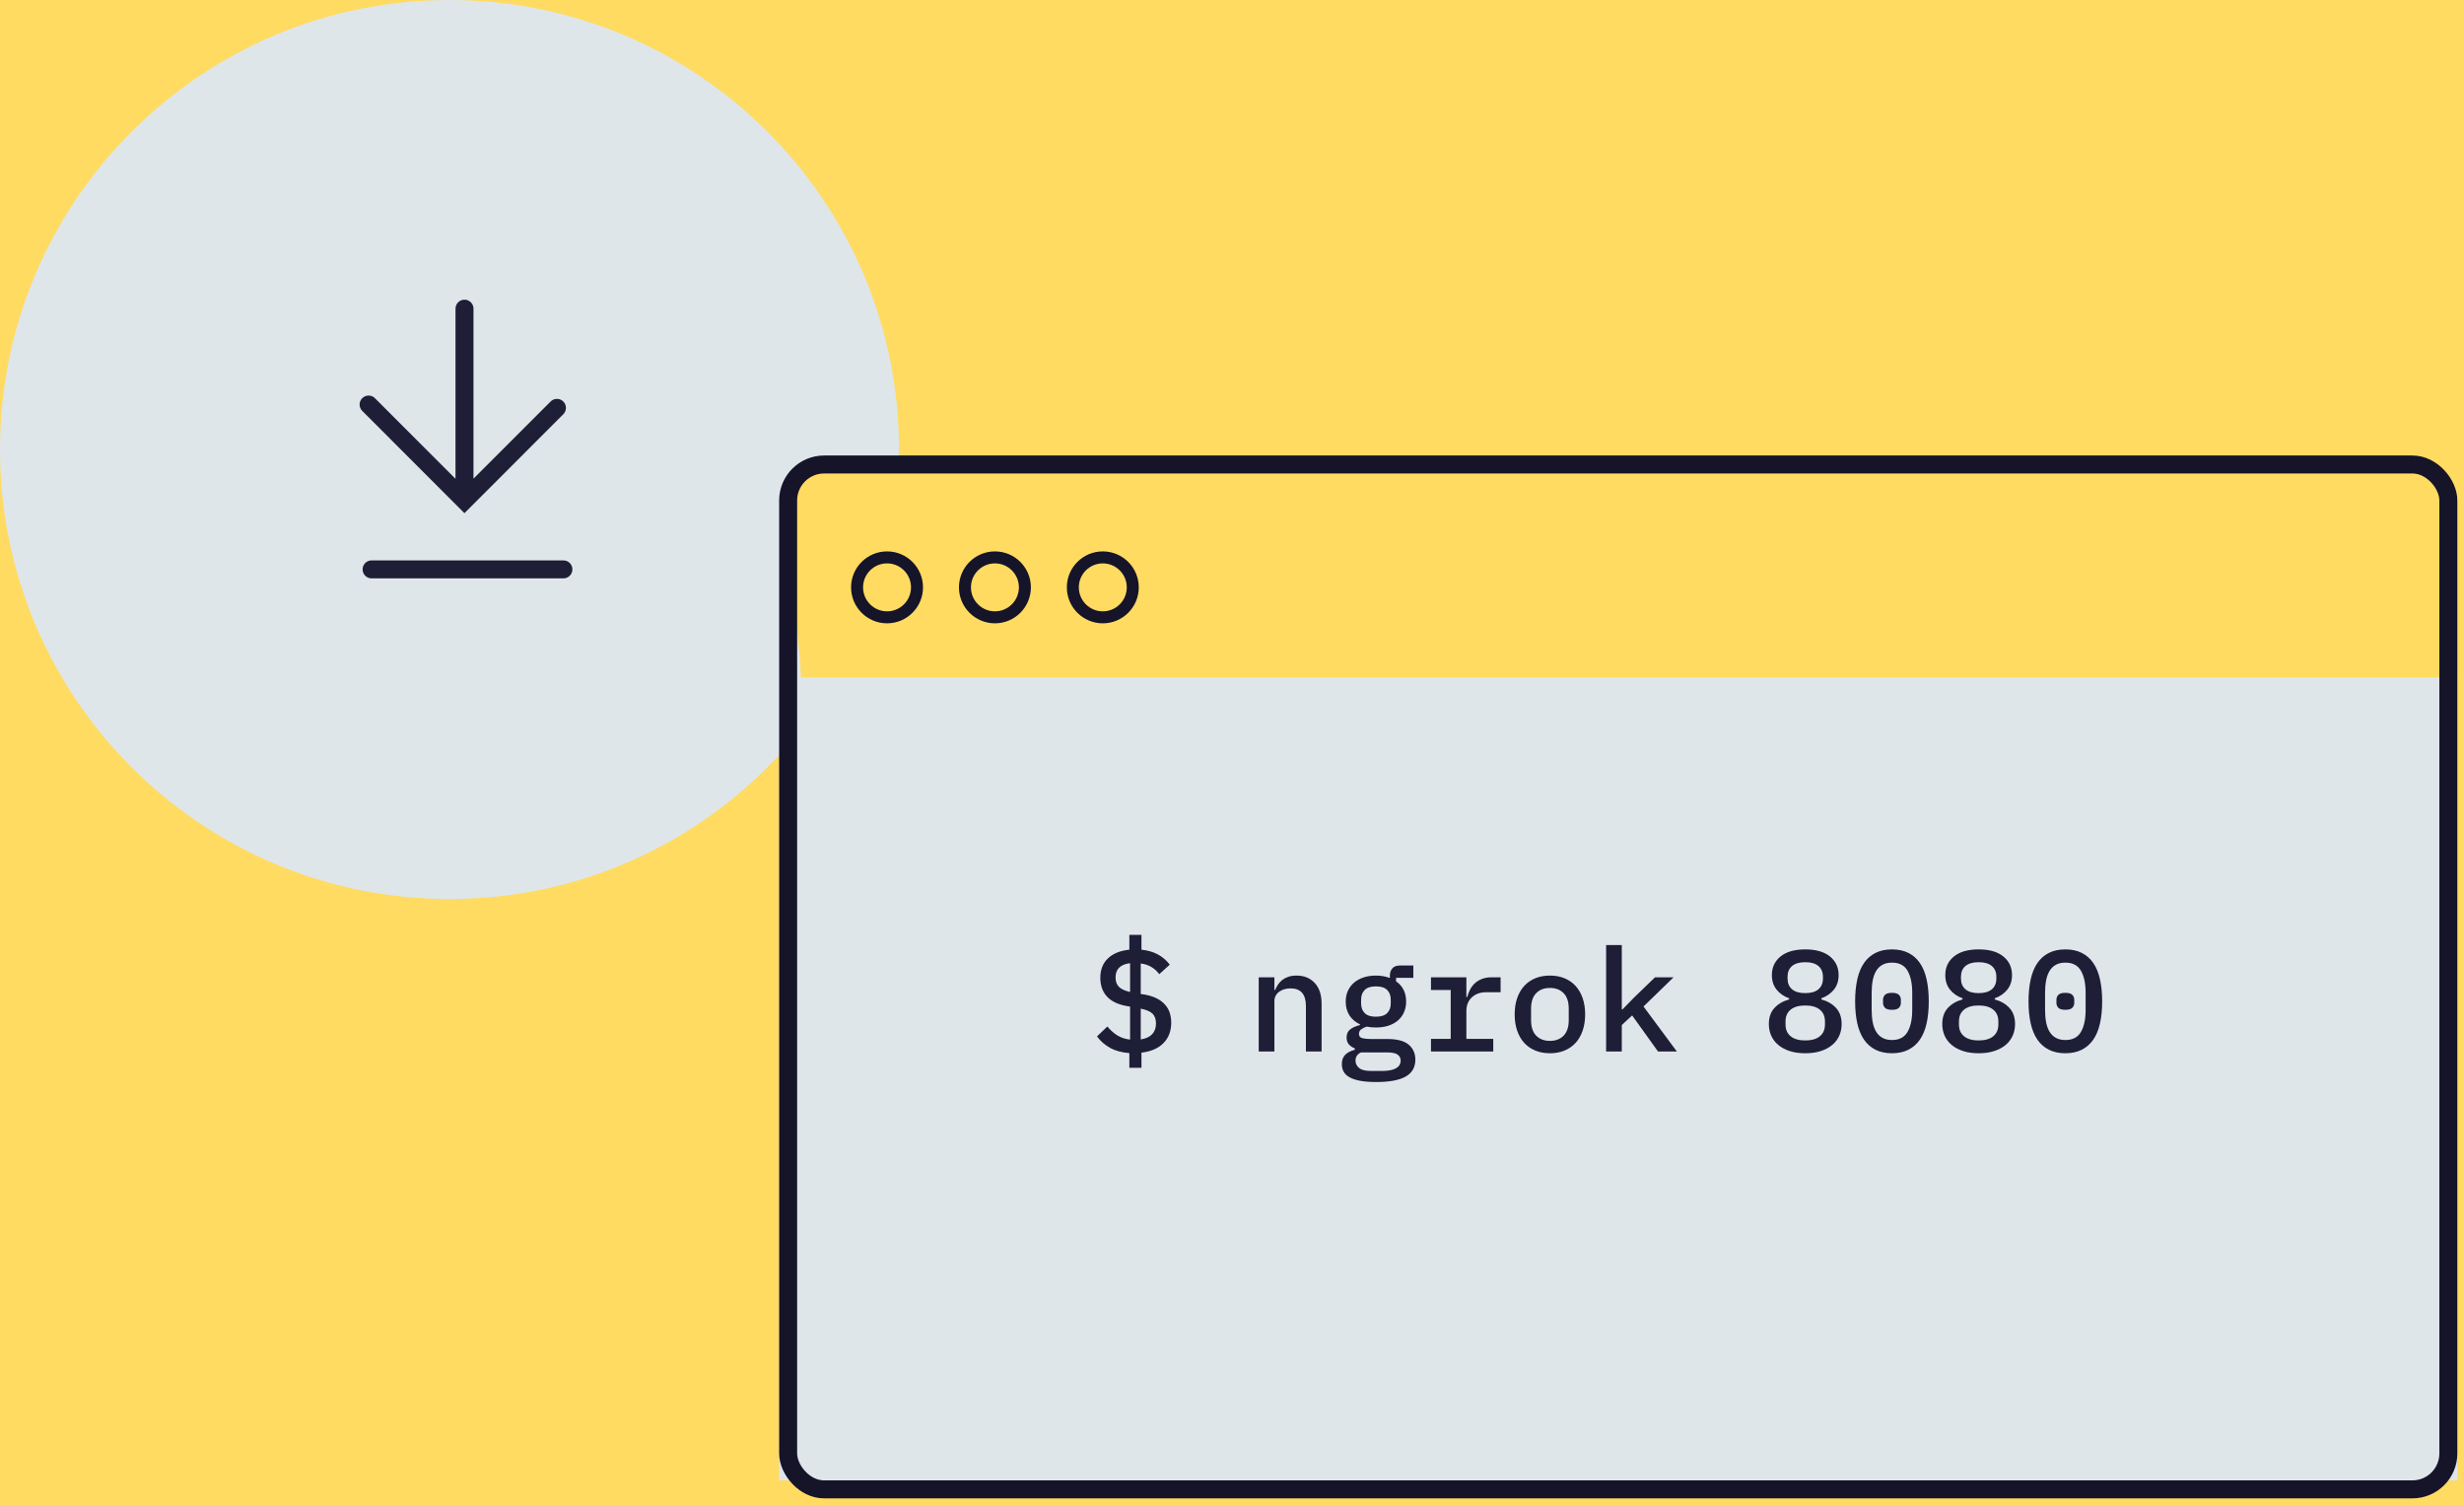 <?xml version="1.0" encoding="UTF-8"?>
<svg width="185px" height="113px" viewBox="0 0 185 113" version="1.1" xmlns="http://www.w3.org/2000/svg" xmlns:xlink="http://www.w3.org/1999/xlink">
    <!-- Generator: Sketch 61.2 (89653) - https://sketch.com -->
    <title>Group 30</title>
    <desc>Created with Sketch.</desc>
    <g id="Page-1" stroke="none" stroke-width="1" fill="none" fill-rule="evenodd">
        <g id="Group-30">
            <rect id="Rectangle" fill="#FFDB62" x="0" y="0" width="185" height="113"></rect>
            <g id="Group-20">
                <g id="Group-11">
                    <g id="Group-14" style="mix-blend-mode: multiply;">
                        <g id="Group-5" transform="translate(58.5, 41.4)">
                            <polygon id="Fill-1" fill="#DFE6EA" style="mix-blend-mode: multiply;" points="0 69.75 126 69.75 126 9.45 0 9.45"></polygon>
                            <circle id="Oval" stroke="#151429" stroke-width="0.9" style="mix-blend-mode: multiply;" cx="8.1" cy="2.7" r="2.25"></circle>
                            <circle id="Oval" stroke="#151429" stroke-width="0.9" style="mix-blend-mode: multiply;" cx="16.2" cy="2.7" r="2.25"></circle>
                            <circle id="Oval" stroke="#151429" stroke-width="0.9" style="mix-blend-mode: multiply;" cx="24.3" cy="2.7" r="2.25"></circle>
                        </g>
                        <g id="Group-15" transform="translate(81.9, 67.95)" fill="#1F1E37" fill-rule="nonzero">
                            <path d="M3.802,12.22 L3.802,11.086 C4.522,11 5.074,10.759 5.459,10.363 C5.845,9.967 6.037,9.459 6.037,8.84 C6.037,8.581 6.001,8.336 5.929,8.106 C5.857,7.875 5.74,7.668 5.578,7.485 C5.416,7.301 5.209,7.144 4.957,7.015 C4.705,6.885 4.399,6.788 4.039,6.723 L4.039,6.723 L3.748,6.68 L3.748,4.39 C4.05,4.426 4.315,4.513 4.541,4.65 C4.768,4.786 4.968,4.966 5.141,5.19 L5.141,5.19 L5.929,4.477 C5.677,4.153 5.378,3.897 5.033,3.71 C4.687,3.523 4.277,3.404 3.802,3.354 L3.802,3.354 L3.802,2.241 L2.894,2.241 L2.894,3.354 C2.203,3.426 1.667,3.643 1.285,4.007 C0.904,4.371 0.713,4.858 0.713,5.47 C0.713,5.73 0.749,5.973 0.821,6.199 C0.893,6.426 1.008,6.633 1.166,6.82 C1.325,7.008 1.53,7.166 1.782,7.296 C2.034,7.425 2.34,7.522 2.7,7.587 L2.7,7.587 L2.948,7.63 L2.948,10.104 C2.603,10.068 2.293,9.969 2.02,9.807 C1.746,9.645 1.487,9.416 1.242,9.121 L1.242,9.121 L0.464,9.866 C0.716,10.212 1.04,10.496 1.436,10.719 C1.832,10.942 2.318,11.076 2.894,11.119 L2.894,11.119 L2.894,12.22 L3.802,12.22 Z M2.948,6.529 C2.56,6.442 2.281,6.315 2.111,6.145 C1.942,5.976 1.858,5.74 1.858,5.438 C1.858,4.812 2.221,4.455 2.948,4.369 L2.948,4.369 L2.948,6.529 Z M3.748,10.093 L3.748,7.782 C4.158,7.861 4.451,7.985 4.628,8.154 C4.804,8.323 4.892,8.57 4.892,8.894 C4.892,9.232 4.795,9.502 4.601,9.704 C4.406,9.906 4.122,10.035 3.748,10.093 L3.748,10.093 Z" id="$"></path>
                            <path d="M13.784,11 L13.784,7.22 C13.784,7.062 13.819,6.921 13.887,6.799 C13.955,6.676 14.047,6.576 14.162,6.496 C14.278,6.417 14.407,6.358 14.551,6.318 C14.695,6.279 14.843,6.259 14.994,6.259 C15.764,6.259 16.15,6.702 16.15,7.587 L16.15,7.587 L16.15,11 L17.327,11 L17.327,7.414 C17.327,6.738 17.154,6.216 16.808,5.848 C16.463,5.481 16.009,5.298 15.448,5.298 C15.217,5.298 15.016,5.326 14.843,5.384 C14.67,5.442 14.519,5.519 14.389,5.616 C14.26,5.713 14.15,5.829 14.06,5.962 C13.97,6.095 13.896,6.234 13.838,6.378 L13.838,6.378 L13.784,6.378 L13.784,5.427 L12.607,5.427 L12.607,11 L13.784,11 Z M21.439,13.29 C22.425,13.29 23.16,13.153 23.642,12.879 C24.124,12.606 24.366,12.181 24.366,11.605 C24.366,11.144 24.2,10.771 23.869,10.487 C23.538,10.203 22.998,10.06 22.249,10.06 L22.249,10.06 L20.996,10.06 C20.751,10.06 20.546,10.039 20.38,9.996 C20.215,9.952 20.132,9.844 20.132,9.672 C20.132,9.52 20.197,9.402 20.326,9.315 C20.456,9.229 20.586,9.168 20.715,9.132 C20.931,9.175 21.162,9.196 21.406,9.196 C21.752,9.196 22.063,9.151 22.341,9.061 C22.618,8.971 22.855,8.842 23.053,8.673 C23.251,8.503 23.404,8.298 23.512,8.057 C23.62,7.816 23.674,7.548 23.674,7.252 C23.674,6.914 23.61,6.617 23.48,6.361 C23.35,6.106 23.163,5.895 22.918,5.73 L22.918,5.73 L22.918,5.47 L24.214,5.47 L24.214,4.542 L23.199,4.542 C22.947,4.542 22.76,4.614 22.638,4.758 C22.515,4.902 22.454,5.082 22.454,5.298 L22.454,5.298 L22.454,5.481 C22.144,5.359 21.795,5.298 21.406,5.298 C21.061,5.298 20.749,5.344 20.472,5.438 C20.195,5.532 19.957,5.663 19.759,5.832 C19.561,6.001 19.408,6.207 19.3,6.448 C19.192,6.689 19.138,6.957 19.138,7.252 C19.138,7.656 19.232,8.001 19.419,8.289 C19.606,8.577 19.869,8.8 20.208,8.959 L20.208,8.959 L20.208,9.013 C19.912,9.085 19.671,9.191 19.484,9.331 C19.297,9.472 19.203,9.679 19.203,9.952 C19.203,10.161 19.259,10.33 19.371,10.46 C19.482,10.59 19.632,10.69 19.819,10.762 L19.819,10.762 L19.819,10.87 C19.509,10.95 19.27,11.074 19.101,11.243 C18.931,11.412 18.847,11.648 18.847,11.95 C18.847,12.159 18.892,12.346 18.982,12.512 C19.072,12.678 19.219,12.818 19.425,12.933 C19.63,13.048 19.896,13.137 20.224,13.198 C20.551,13.259 20.956,13.29 21.439,13.29 Z M21.406,8.386 C21.025,8.386 20.744,8.296 20.564,8.116 C20.384,7.936 20.294,7.695 20.294,7.393 L20.294,7.393 L20.294,7.101 C20.294,6.799 20.384,6.558 20.564,6.378 C20.744,6.198 21.025,6.108 21.406,6.108 C21.788,6.108 22.069,6.198 22.249,6.378 C22.429,6.558 22.519,6.799 22.519,7.101 L22.519,7.101 L22.519,7.393 C22.519,7.695 22.429,7.936 22.249,8.116 C22.069,8.296 21.788,8.386 21.406,8.386 Z M21.892,12.458 L21.018,12.458 C20.607,12.458 20.314,12.382 20.137,12.231 C19.961,12.08 19.873,11.9 19.873,11.691 C19.873,11.403 20.01,11.194 20.283,11.065 L20.283,11.065 L22.216,11.065 C22.612,11.065 22.886,11.121 23.037,11.232 C23.188,11.344 23.264,11.493 23.264,11.68 C23.264,11.932 23.147,12.125 22.913,12.258 C22.679,12.391 22.339,12.458 21.892,12.458 L21.892,12.458 Z M30.216,11 L30.216,10.05 L28.197,10.05 L28.197,7.965 C28.197,7.533 28.334,7.189 28.607,6.934 C28.881,6.678 29.234,6.55 29.666,6.55 L29.666,6.55 L30.767,6.55 L30.767,5.427 L30.098,5.427 C29.817,5.427 29.572,5.469 29.363,5.551 C29.154,5.634 28.978,5.742 28.834,5.875 C28.69,6.009 28.571,6.165 28.478,6.345 C28.384,6.525 28.312,6.712 28.262,6.907 L28.262,6.907 L28.197,6.907 L28.197,5.427 L25.54,5.427 L25.54,6.378 L27.02,6.378 L27.02,10.05 L25.54,10.05 L25.54,11 L30.216,11 Z M34.469,11.13 C34.879,11.13 35.248,11.061 35.576,10.924 C35.903,10.788 36.18,10.593 36.407,10.341 C36.634,10.089 36.809,9.783 36.931,9.423 C37.053,9.063 37.115,8.66 37.115,8.214 C37.115,7.767 37.053,7.364 36.931,7.004 C36.809,6.644 36.634,6.338 36.407,6.086 C36.18,5.834 35.903,5.64 35.576,5.503 C35.248,5.366 34.879,5.298 34.469,5.298 C34.058,5.298 33.689,5.366 33.362,5.503 C33.034,5.64 32.757,5.834 32.53,6.086 C32.303,6.338 32.129,6.644 32.006,7.004 C31.884,7.364 31.823,7.767 31.823,8.214 C31.823,8.66 31.884,9.063 32.006,9.423 C32.129,9.783 32.303,10.089 32.53,10.341 C32.757,10.593 33.034,10.788 33.362,10.924 C33.689,11.061 34.058,11.13 34.469,11.13 Z M34.469,10.201 C34.037,10.201 33.693,10.069 33.437,9.807 C33.182,9.544 33.054,9.153 33.054,8.635 L33.054,8.635 L33.054,7.792 C33.054,7.274 33.182,6.883 33.437,6.621 C33.693,6.358 34.037,6.226 34.469,6.226 C34.901,6.226 35.244,6.358 35.5,6.621 C35.756,6.883 35.883,7.274 35.883,7.792 L35.883,7.792 L35.883,8.635 C35.883,9.153 35.756,9.544 35.5,9.807 C35.244,10.069 34.901,10.201 34.469,10.201 Z M39.866,11 L39.866,9.013 L40.643,8.289 L42.587,11 L44.002,11 L41.497,7.62 L43.754,5.427 L42.361,5.427 L40.795,6.939 L39.92,7.836 L39.866,7.836 L39.866,3.008 L38.689,3.008 L38.689,11 L39.866,11 Z" id="ngrok"></path>
                            <path d="M53.64,11.13 C54.086,11.13 54.479,11.074 54.817,10.962 C55.156,10.851 55.44,10.698 55.67,10.503 C55.901,10.309 56.075,10.078 56.194,9.812 C56.313,9.546 56.372,9.254 56.372,8.937 C56.372,8.433 56.232,8.03 55.951,7.728 C55.67,7.425 55.303,7.213 54.85,7.09 L54.85,7.09 L54.85,7.004 C55.238,6.867 55.552,6.651 55.789,6.356 C56.027,6.061 56.146,5.697 56.146,5.265 C56.146,4.682 55.928,4.214 55.492,3.861 C55.057,3.508 54.439,3.332 53.64,3.332 C52.841,3.332 52.223,3.508 51.788,3.861 C51.352,4.214 51.134,4.682 51.134,5.265 C51.134,5.697 51.253,6.061 51.491,6.356 C51.728,6.651 52.042,6.867 52.43,7.004 L52.43,7.004 L52.43,7.09 C51.977,7.213 51.61,7.425 51.329,7.728 C51.048,8.03 50.908,8.433 50.908,8.937 C50.908,9.254 50.967,9.546 51.086,9.812 C51.205,10.078 51.379,10.309 51.61,10.503 C51.84,10.698 52.124,10.851 52.463,10.962 C52.801,11.074 53.194,11.13 53.64,11.13 Z M53.64,6.615 C53.208,6.615 52.879,6.52 52.652,6.329 C52.425,6.138 52.312,5.87 52.312,5.524 L52.312,5.524 L52.312,5.384 C52.312,5.038 52.425,4.77 52.652,4.579 C52.879,4.389 53.208,4.293 53.64,4.293 C54.072,4.293 54.401,4.389 54.628,4.579 C54.855,4.77 54.968,5.038 54.968,5.384 L54.968,5.384 L54.968,5.524 C54.968,5.87 54.855,6.138 54.628,6.329 C54.401,6.52 54.072,6.615 53.64,6.615 Z M53.64,10.168 C53.165,10.168 52.799,10.064 52.544,9.855 C52.288,9.646 52.16,9.351 52.16,8.97 L52.16,8.97 L52.16,8.743 C52.16,8.361 52.288,8.066 52.544,7.857 C52.799,7.648 53.165,7.544 53.64,7.544 C54.115,7.544 54.481,7.648 54.736,7.857 C54.992,8.066 55.12,8.361 55.12,8.743 L55.12,8.743 L55.12,8.97 C55.12,9.351 54.992,9.646 54.736,9.855 C54.481,10.064 54.115,10.168 53.64,10.168 Z M60.15,11.13 C60.625,11.13 61.037,11.041 61.386,10.865 C61.735,10.689 62.023,10.435 62.25,10.104 C62.477,9.772 62.644,9.366 62.752,8.883 C62.86,8.401 62.914,7.85 62.914,7.231 C62.914,6.619 62.86,6.07 62.752,5.584 C62.644,5.098 62.477,4.689 62.25,4.358 C62.023,4.027 61.735,3.773 61.386,3.597 C61.037,3.42 60.625,3.332 60.15,3.332 C59.674,3.332 59.262,3.42 58.913,3.597 C58.564,3.773 58.276,4.027 58.049,4.358 C57.822,4.689 57.655,5.098 57.547,5.584 C57.439,6.07 57.385,6.619 57.385,7.231 C57.385,7.85 57.439,8.401 57.547,8.883 C57.655,9.366 57.822,9.772 58.049,10.104 C58.276,10.435 58.564,10.689 58.913,10.865 C59.262,11.041 59.674,11.13 60.15,11.13 Z M60.15,10.136 C59.876,10.136 59.642,10.084 59.448,9.979 C59.253,9.875 59.095,9.724 58.972,9.526 C58.85,9.328 58.762,9.09 58.708,8.813 C58.654,8.536 58.627,8.224 58.627,7.879 L58.627,7.879 L58.627,6.583 C58.627,6.237 58.654,5.926 58.708,5.649 C58.762,5.371 58.85,5.134 58.972,4.936 C59.095,4.738 59.253,4.587 59.448,4.482 C59.642,4.378 59.876,4.326 60.15,4.326 C60.697,4.326 61.087,4.529 61.321,4.936 C61.555,5.343 61.672,5.892 61.672,6.583 L61.672,6.583 L61.672,7.879 C61.672,8.57 61.555,9.119 61.321,9.526 C61.087,9.933 60.697,10.136 60.15,10.136 Z M60.15,7.868 C60.402,7.868 60.576,7.818 60.673,7.717 C60.771,7.616 60.819,7.494 60.819,7.35 L60.819,7.35 L60.819,7.112 C60.819,6.968 60.771,6.846 60.673,6.745 C60.576,6.644 60.402,6.594 60.15,6.594 C59.898,6.594 59.723,6.644 59.626,6.745 C59.529,6.846 59.48,6.968 59.48,7.112 L59.48,7.112 L59.48,7.35 C59.48,7.494 59.529,7.616 59.626,7.717 C59.723,7.818 59.898,7.868 60.15,7.868 Z M66.659,11.13 C67.106,11.13 67.498,11.074 67.836,10.962 C68.175,10.851 68.459,10.698 68.69,10.503 C68.92,10.309 69.095,10.078 69.213,9.812 C69.332,9.546 69.392,9.254 69.392,8.937 C69.392,8.433 69.251,8.03 68.97,7.728 C68.69,7.425 68.322,7.213 67.869,7.09 L67.869,7.09 L67.869,7.004 C68.258,6.867 68.571,6.651 68.808,6.356 C69.046,6.061 69.165,5.697 69.165,5.265 C69.165,4.682 68.947,4.214 68.511,3.861 C68.076,3.508 67.458,3.332 66.659,3.332 C65.86,3.332 65.243,3.508 64.807,3.861 C64.371,4.214 64.154,4.682 64.154,5.265 C64.154,5.697 64.272,6.061 64.51,6.356 C64.748,6.651 65.061,6.867 65.45,7.004 L65.45,7.004 L65.45,7.09 C64.996,7.213 64.629,7.425 64.348,7.728 C64.067,8.03 63.927,8.433 63.927,8.937 C63.927,9.254 63.986,9.546 64.105,9.812 C64.224,10.078 64.398,10.309 64.629,10.503 C64.859,10.698 65.144,10.851 65.482,10.962 C65.82,11.074 66.213,11.13 66.659,11.13 Z M66.659,6.615 C66.227,6.615 65.898,6.52 65.671,6.329 C65.444,6.138 65.331,5.87 65.331,5.524 L65.331,5.524 L65.331,5.384 C65.331,5.038 65.444,4.77 65.671,4.579 C65.898,4.389 66.227,4.293 66.659,4.293 C67.091,4.293 67.421,4.389 67.647,4.579 C67.874,4.77 67.988,5.038 67.988,5.384 L67.988,5.384 L67.988,5.524 C67.988,5.87 67.874,6.138 67.647,6.329 C67.421,6.52 67.091,6.615 66.659,6.615 Z M66.659,10.168 C66.184,10.168 65.819,10.064 65.563,9.855 C65.307,9.646 65.18,9.351 65.18,8.97 L65.18,8.97 L65.18,8.743 C65.18,8.361 65.307,8.066 65.563,7.857 C65.819,7.648 66.184,7.544 66.659,7.544 C67.134,7.544 67.5,7.648 67.755,7.857 C68.011,8.066 68.139,8.361 68.139,8.743 L68.139,8.743 L68.139,8.97 C68.139,9.351 68.011,9.646 67.755,9.855 C67.5,10.064 67.134,10.168 66.659,10.168 Z M73.169,11.13 C73.644,11.13 74.056,11.041 74.405,10.865 C74.754,10.689 75.042,10.435 75.269,10.104 C75.496,9.772 75.663,9.366 75.771,8.883 C75.879,8.401 75.933,7.85 75.933,7.231 C75.933,6.619 75.879,6.07 75.771,5.584 C75.663,5.098 75.496,4.689 75.269,4.358 C75.042,4.027 74.754,3.773 74.405,3.597 C74.056,3.42 73.644,3.332 73.169,3.332 C72.693,3.332 72.281,3.42 71.932,3.597 C71.583,3.773 71.295,4.027 71.068,4.358 C70.841,4.689 70.674,5.098 70.566,5.584 C70.458,6.07 70.404,6.619 70.404,7.231 C70.404,7.85 70.458,8.401 70.566,8.883 C70.674,9.366 70.841,9.772 71.068,10.104 C71.295,10.435 71.583,10.689 71.932,10.865 C72.281,11.041 72.693,11.13 73.169,11.13 Z M73.169,10.136 C72.895,10.136 72.661,10.084 72.467,9.979 C72.272,9.875 72.114,9.724 71.991,9.526 C71.869,9.328 71.781,9.09 71.727,8.813 C71.673,8.536 71.646,8.224 71.646,7.879 L71.646,7.879 L71.646,6.583 C71.646,6.237 71.673,5.926 71.727,5.649 C71.781,5.371 71.869,5.134 71.991,4.936 C72.114,4.738 72.272,4.587 72.467,4.482 C72.661,4.378 72.895,4.326 73.169,4.326 C73.716,4.326 74.106,4.529 74.34,4.936 C74.574,5.343 74.691,5.892 74.691,6.583 L74.691,6.583 L74.691,7.879 C74.691,8.57 74.574,9.119 74.34,9.526 C74.106,9.933 73.716,10.136 73.169,10.136 Z M73.169,7.868 C73.421,7.868 73.595,7.818 73.692,7.717 C73.79,7.616 73.838,7.494 73.838,7.35 L73.838,7.35 L73.838,7.112 C73.838,6.968 73.79,6.846 73.692,6.745 C73.595,6.644 73.421,6.594 73.169,6.594 C72.917,6.594 72.742,6.644 72.645,6.745 C72.548,6.846 72.499,6.968 72.499,7.112 L72.499,7.112 L72.499,7.35 C72.499,7.494 72.548,7.616 72.645,7.717 C72.742,7.818 72.917,7.868 73.169,7.868 Z" id="8080"></path>
                        </g>
                        <g id="Group-10">
                            <path d="M33.75,67.5 C43.964,67.5 53.118,62.963 59.307,55.794 C61.801,52.905 57.901,39.632 59.307,36.013 C60.779,32.224 67.5,38.06 67.5,33.75 C67.5,15.11 52.39,0 33.75,0 C15.11,0 0,15.11 0,33.75 C0,52.39 15.11,67.5 33.75,67.5 Z" id="Oval" fill="#DFE6EA" style="mix-blend-mode: multiply;"></path>
                            <line x1="27.9" y1="42.75" x2="42.3" y2="42.75" id="Stroke-12" stroke="#1F1E37" stroke-width="1.35" stroke-linecap="round"></line>
                            <path d="M34.875,22.5 C35.217,22.5 35.499,22.754 35.544,23.083 L35.55,23.175 L35.549,35.939 L41.34,30.146 C41.579,29.907 41.954,29.885 42.219,30.081 L42.294,30.146 C42.534,30.386 42.556,30.761 42.36,31.025 L42.295,31.101 L35.393,38.008 C35.367,38.039 35.339,38.067 35.308,38.093 L34.87,38.53 L27.198,30.852 C26.934,30.588 26.934,30.161 27.198,29.898 C27.438,29.658 27.813,29.636 28.077,29.832 L28.152,29.898 L34.199,35.949 L34.2,23.175 C34.2,22.802 34.502,22.5 34.875,22.5 Z" id="Combined-Shape" fill="#1F1E37" fill-rule="nonzero"></path>
                        </g>
                    </g>
                </g>
                <rect id="Rectangle" stroke="#151429" stroke-width="1.35" x="59.175" y="34.875" width="124.65" height="76.95" rx="2.7"></rect>
            </g>
        </g>
    </g>
</svg>